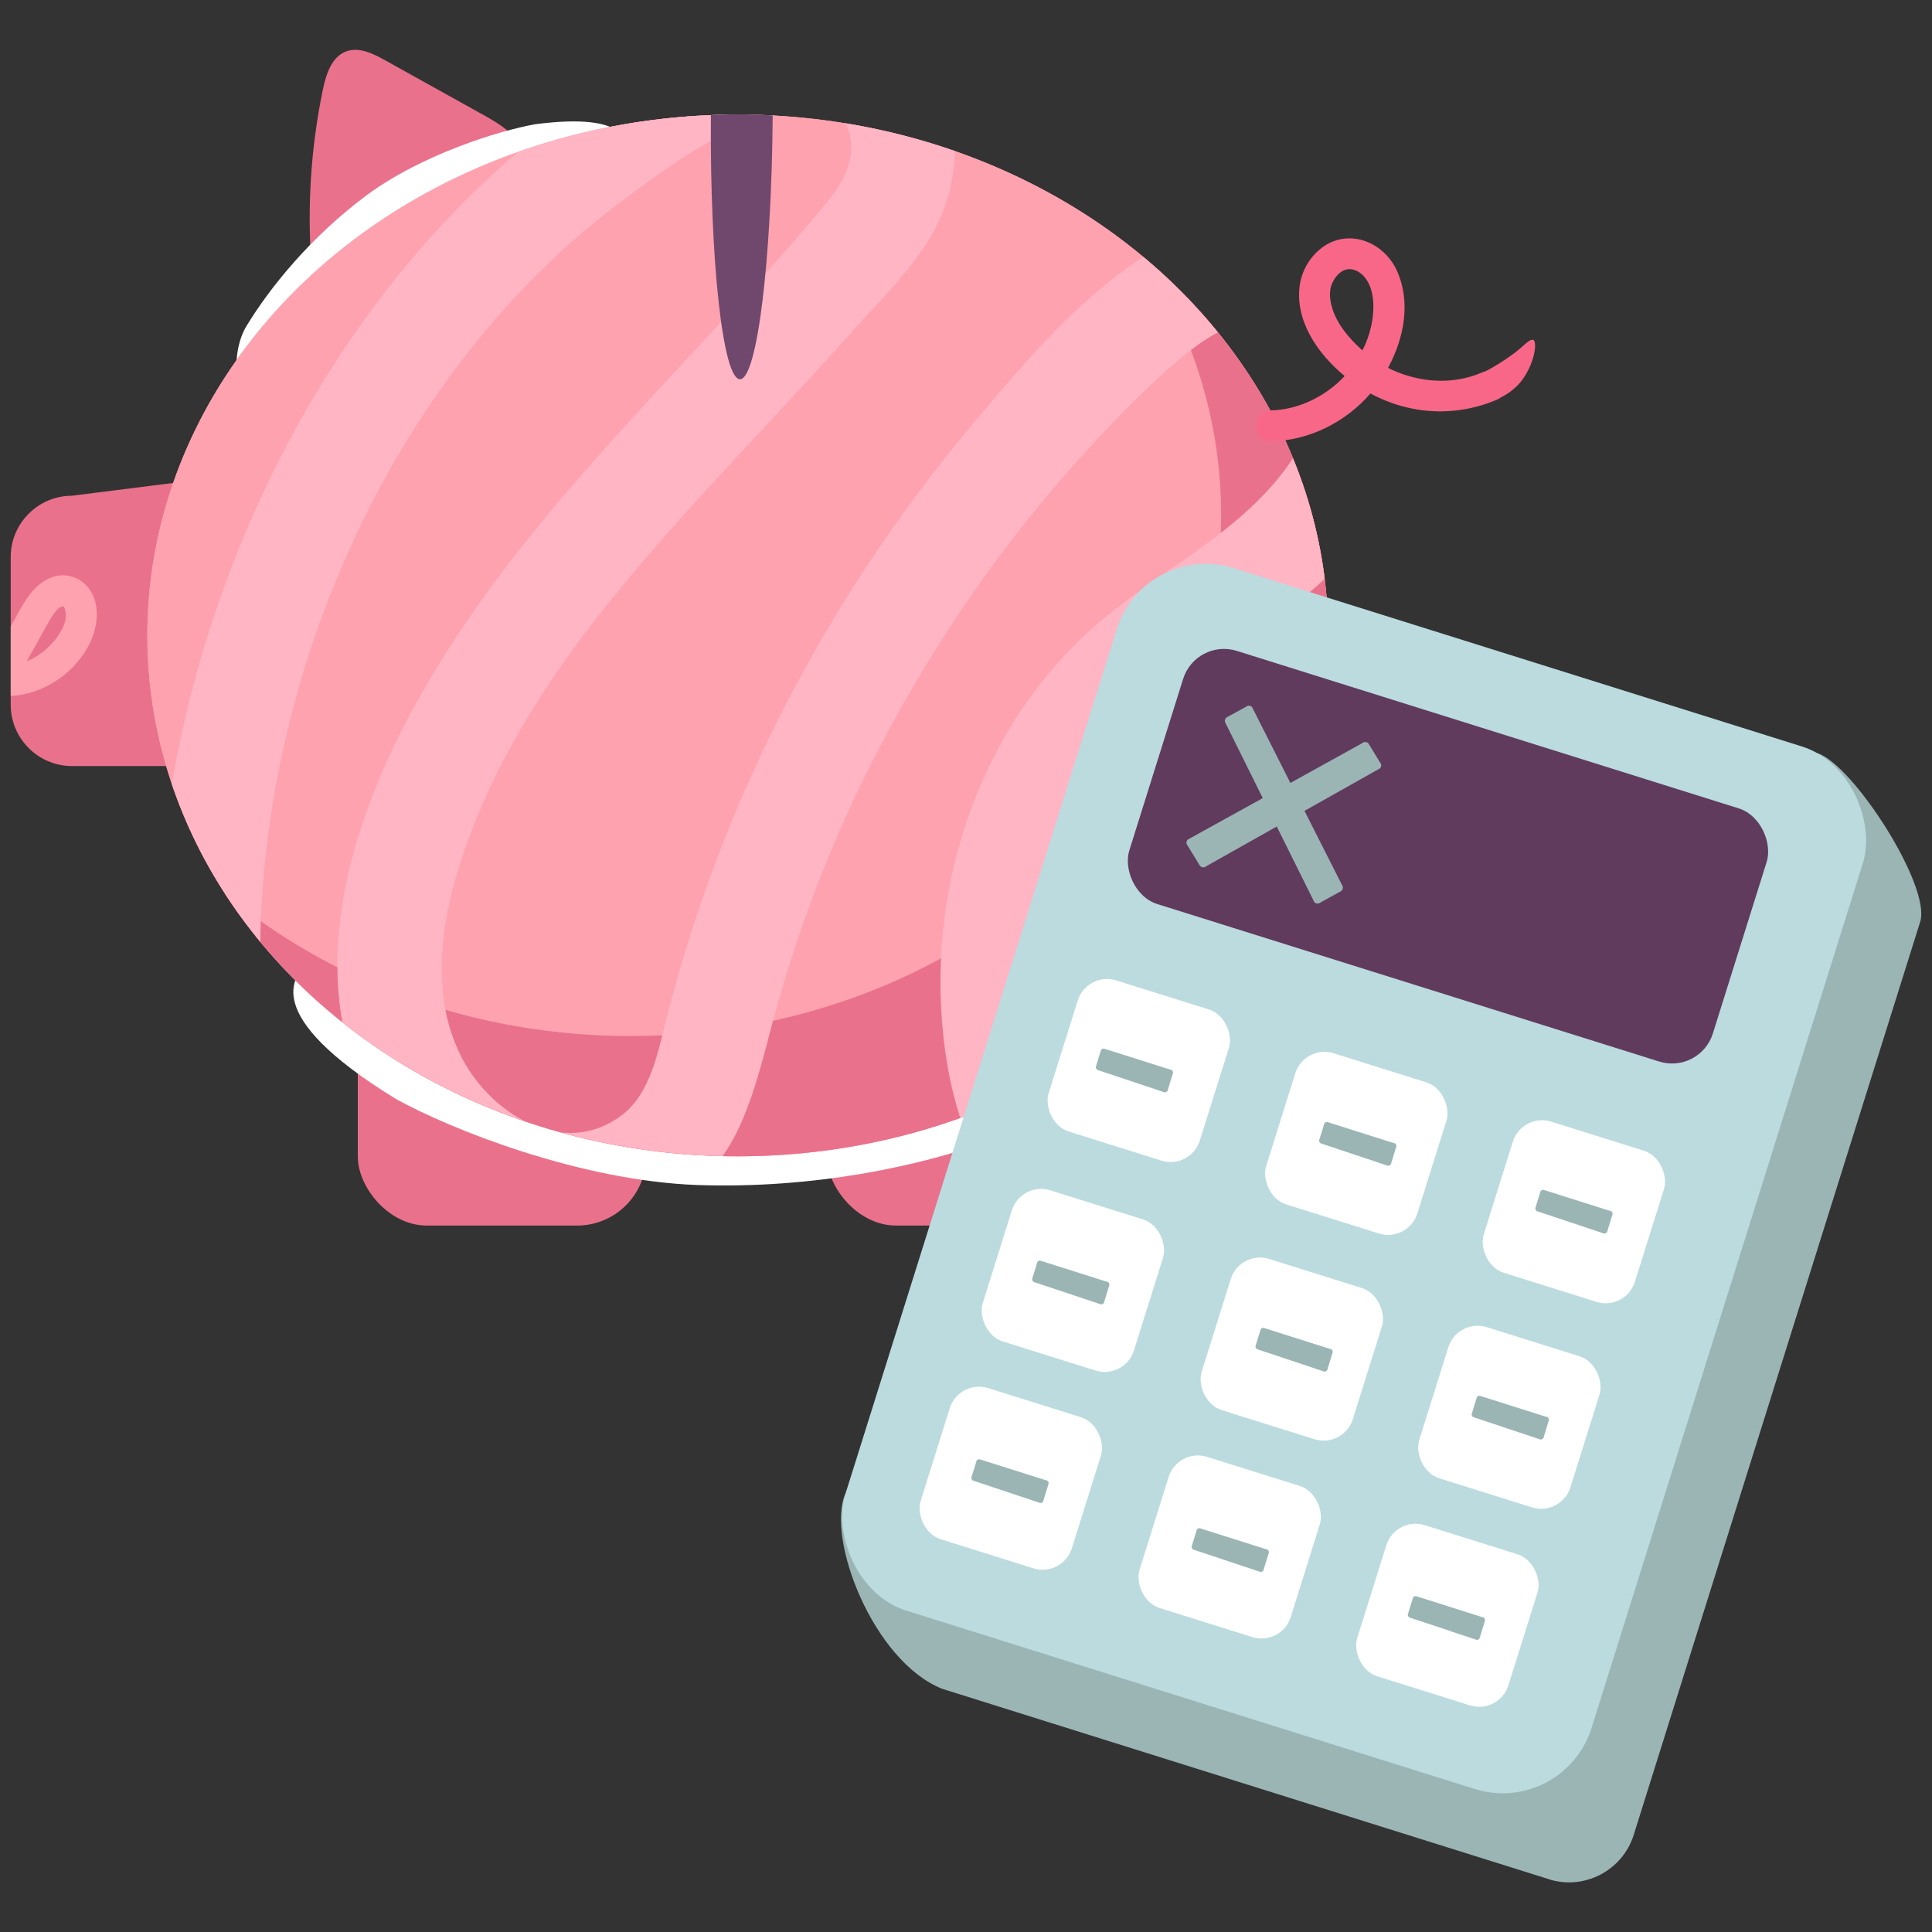 <?xml version="1.0" encoding="UTF-8"?>
<svg id="Illustration" xmlns="http://www.w3.org/2000/svg" xmlns:xlink="http://www.w3.org/1999/xlink" viewBox="0 0 200 200">
  <rect x="0" y="0" width="200" height="200" fill="#333333" stroke="none"/>
  <defs>
    <style>
      .cls-1 {
        fill: none;
      }

      .cls-2 {
        clip-path: url(#clippath);
      }

      .cls-3 {
        fill: #f96788;
      }

      .cls-4 {
        fill: #ea718b;
      }

      .cls-5 {
        fill: #fff;
      }

      .cls-6 {
        fill: #ffa2af;
      }

      .cls-7 {
        fill: #ffb5c4;
      }

      .cls-8 {
        fill: #9bb5b5;
      }

      .cls-9 {
        fill: #bbdbdf;
      }

      .cls-10 {
        fill: #70486d;
      }

      .cls-11 {
        fill: #603b5d;
      }

      .cls-12 {
        clip-path: url(#clippath-1);
      }
    </style>
    <clipPath id="clippath">
      <ellipse class="cls-1" cx="76.37" cy="65.78" rx="61.12" ry="53.92"/>
    </clipPath>
    <clipPath id="clippath-1">
      <path class="cls-1" d="m22.76,79.3H7.44c-3.48,0-6.33-2.85-6.33-6.33v-15.32c0-3.48,2.85-6.33,6.33-6.33l16.31-2.06c3.48,0,5.35,4.91,5.35,8.39v15.32c0,3.48-2.85,6.33-6.33,6.33Z"/>
    </clipPath>
  </defs>
  <path class="cls-4" d="m32.25,27.57c-.47-6.13-.07-12.32,1.18-18.33.33-1.57.91-3.37,2.41-3.92,1.33-.49,2.77.22,4.01.91,3.48,1.93,6.95,3.87,10.43,5.8,2.12,1.18,4.56,2.93,4.29,5.34-.18,1.64-1.58,2.83-2.88,3.84-2.84,2.22-5.71,4.47-9.01,5.93-3.29,1.47-7.1,2.1-10.52.99"/>
  <path class="cls-5" d="m64.93,15.59c-.13-.59.49-4.03-9.52-2.73-3.78.67-11.85,3.16-17.59,7.45-5.73,4.31-9.85,9.42-12.28,13.4-2.44,3.99-.07,10.74.46,11.03,1.2.69,3.97-12.68,14.72-20.61,10.63-8.09,24.54-7.2,24.21-8.54Z"/>
  <rect class="cls-4" x="37.04" y="102.12" width="29.85" height="24.75" rx="7.15" ry="7.15"/>
  <rect class="cls-4" x="85.61" y="102.12" width="29.85" height="24.75" rx="7.15" ry="7.15"/>
  <path class="cls-5" d="m31.36,100.06c-.45.91-4.92,4.79,9.65,13.72,5.69,3.14,18.97,8.43,31.11,8.89,12.14.42,23.01-1.94,30.43-4.6,7.46-2.66,11.51-14.08,11.12-15.02-.84-2.18-18.72,12.5-41.31,11.51-22.61-.65-39.99-16.61-40.99-14.5Z"/>
  <path class="cls-4" d="m22.76,79.3H7.44c-3.48,0-6.33-2.85-6.33-6.33v-15.32c0-3.48,2.85-6.33,6.33-6.33l16.31-2.06c3.48,0,5.35,4.91,5.35,8.39v15.32c0,3.48-2.85,6.33-6.33,6.33Z"/>
  <ellipse class="cls-6" cx="76.37" cy="65.78" rx="61.12" ry="53.92"/>
  <ellipse class="cls-6" cx="76.37" cy="65.78" rx="61.12" ry="53.92"/>
  <path class="cls-4" d="m118.4,26.63c5.1,7.87,8.01,16.99,8.01,26.7,0,29.78-27.37,53.92-61.12,53.92-16.28,0-31.08-5.62-42.03-14.77,10.53,16.26,30.37,27.22,53.11,27.22,33.76,0,61.12-24.14,61.12-53.92,0-15.42-7.34-29.32-19.09-39.15Z"/>
  <g class="cls-2">
    <path class="cls-7" d="m26.93,99.19c-.06-29.44,13.85-61.03,37.87-78.7,5.4-3.97,12.69-9.46,19.71-8.84.58.05,3.19.69,3.19.7-.28.21-.37-1.56-.41-.64-.03.65.53,1.55.67,2.22.73,3.31-1.26,5.77-3.5,8.4-11.05,13.03-23.59,24.75-33.72,38.56-9.87,13.46-20.1,32.97-13.95,49.97,2.93,8.11,9.52,15.28,18.34,16.68,8.84,1.4,17.62-2.59,21.42-10.91,1.92-4.2,2.8-8.72,4.07-13.13s2.64-8.43,4.24-12.54c3.14-8.07,7.11-15.82,11.66-23.18s9.78-14.32,15.62-20.74c2.98-3.27,6.08-6.51,9.43-9.4,2.57-2.22,6.52-5.23,10.15-4.28,2.65.69,4.15,3.64,4.43,6.28.34,3.18-1.25,6.48-3.18,9.05-5.42,7.2-14.25,11.01-20.73,17.11-11.97,11.27-16.9,28.63-14.14,44.63.69,4.02,2.04,7.82,3.73,11.53,1.2,2.63,5.02,3.28,7.33,1.92,2.71-1.58,3.12-4.69,1.92-7.33-6.13-13.48-3.02-30.82,7.11-41.54,6.56-6.94,15.72-10.82,21.91-18.18,5.95-7.07,8.9-16.31,4.71-25.04-4.47-9.29-14.94-11.23-23.65-6.79-8.15,4.16-14.88,12.22-20.66,19.13-12.05,14.4-21.44,30.82-27.66,48.54-1.46,4.15-2.71,8.37-3.81,12.63-.88,3.41-1.64,7.84-4.63,10.12-6.02,4.58-13.46-.05-16.49-5.73-4.23-7.92-1.58-17.79,1.66-25.57,3.1-7.43,7.63-14.37,12.6-20.67,5.37-6.81,11.31-13.15,17.21-19.49,2.96-3.19,5.93-6.37,8.82-9.62,2.97-3.34,6.62-6.83,8.69-10.82,3.77-7.28,2.3-18.39-6.16-21.44-8.47-3.06-16.76.21-24.13,4.46C38.09,22.98,20.58,55.47,16.87,87.53c-.45,3.87-.66,7.76-.65,11.66.01,6.89,10.73,6.91,10.72,0h0Z"/>
  </g>
  <path class="cls-8" d="m160.33,194.53l-62.81-19.71c-7.15-2.87-12-15.56-10.02-20.16l34.04-84.02c1.15-3.68,5.11-5.75,8.79-4.59l57.79,11.91c3.68,1.15,11.81,13.77,10.66,17.45l-29.66,94.54c-1.15,3.68-5.11,5.75-8.79,4.59Z"/>
  <rect class="cls-9" x="99.7" y="65.45" width="80.95" height="113.11" rx="9.64" ry="9.64" transform="translate(42.96 -36.37) rotate(17.42)"/>
  <rect class="cls-11" x="118.24" y="74.9" width="63.31" height="27.47" rx="4.43" ry="4.43" transform="translate(33.41 -40.81) rotate(17.42)"/>
  <rect class="cls-5" x="109.68" y="102.62" width="16.4" height="16.4" rx="3.17" ry="3.17" transform="translate(38.59 -30.21) rotate(17.42)"/>
  <rect class="cls-5" x="132.2" y="110.17" width="16.4" height="16.4" rx="3.17" ry="3.17" transform="translate(41.88 -36.61) rotate(17.42)"/>
  <rect class="cls-5" x="154.72" y="117.24" width="16.4" height="16.4" rx="3.17" ry="3.17" transform="translate(45.03 -43.02) rotate(17.42)"/>
  <rect class="cls-5" x="102.86" y="124.35" width="16.4" height="16.4" rx="3.17" ry="3.17" transform="translate(44.78 -27.17) rotate(17.42)"/>
  <rect class="cls-5" x="125.52" y="131.46" width="16.4" height="16.4" rx="3.17" ry="3.17" transform="translate(47.95 -33.63) rotate(17.42)"/>
  <rect class="cls-5" x="148.04" y="138.52" width="16.4" height="16.4" rx="3.17" ry="3.17" transform="translate(51.1 -40.05) rotate(17.42)"/>
  <rect class="cls-5" x="96.43" y="144.83" width="16.4" height="16.4" rx="3.17" ry="3.17" transform="translate(50.62 -24.31) rotate(17.42)"/>
  <rect class="cls-5" x="119.09" y="151.95" width="16.4" height="16.4" rx="3.17" ry="3.17" transform="translate(53.79 -30.77) rotate(17.42)"/>
  <rect class="cls-5" x="141.62" y="159.01" width="16.4" height="16.4" rx="3.17" ry="3.17" transform="translate(56.94 -37.18) rotate(17.42)"/>
  <g class="cls-12">
    <path class="cls-6" d="m2.27,69.36c.84-1.51,1.67-3.02,2.51-4.52.17-.31.35-.62.53-.92.09-.15.2-.29.29-.43.13-.21-.15.16.01-.02.08-.09.15-.18.23-.27.05-.06.37-.35.25-.25-.14.11.04-.02.06-.04.08-.04.16-.09.24-.13-.03.02-.25.07-.08.03.08-.02.17-.04.25-.07.17-.06-.08.02-.11.01.06,0,.13,0,.19,0,.09,0,.08,0-.03,0-.27-.11.21.12-.04,0-.18-.09.01.03.04.04-.11-.02-.17-.1-.02,0,.1.07.09.22-.02-.04.03.06.07.11.1.16.03.05.11.29.05.1s0,.03,0,.06c.03.11.05.22.08.33.07.23,0-.26,0-.02,0,.07.01.14.01.21,0,.16,0,.32-.02.48,0,.24.07-.24,0,0-.02.07-.03.15-.05.22-.02.09-.05.19-.08.28-.01.04-.14.4-.07.22.06-.16-.02.05-.03.07-.04.09-.08.17-.13.26-.08.15-.16.29-.25.43s-.18.27-.27.41c-.05.08-.11.15-.17.23.1-.13.06-.07-.02.02-.23.28-.47.54-.73.79-.12.11-.24.23-.36.33-.07.06-.14.12-.21.18-.11.09-.13.09,0,0-.32.22-.63.44-.97.62-.16.09-.32.16-.48.24-.21.11.24-.09.02,0-.1.04-.2.08-.31.12-.33.11-.66.21-1,.27-.08.02-.17.03-.25.04.21-.04.17-.02-.02,0s-.38.02-.58.03c-.84,0-1.65.73-1.61,1.61s.71,1.62,1.61,1.61c3.63-.04,7.19-2.49,8.63-5.82.8-1.86.9-4.44-.78-5.87-.9-.77-2.16-1.01-3.28-.61s-1.87,1.16-2.53,2.08c-.62.86-1.1,1.83-1.61,2.75l-1.77,3.18c-.41.73-.2,1.79.58,2.2s1.76.21,2.2-.58h0Z"/>
  </g>
  <path class="cls-3" d="m158.63,35.17c-.39,0-.88.64-1.9,1.41-.84.63-2,1.38-2.95,1.85-.11.03-.22.07-.33.11-2.8,1.23-5.97,1.12-8.85-.04-.3-.12-.6-.26-.91-.42,1.68-3.09,2.39-6.88.89-10.12-1.02-2.19-3.41-3.69-5.84-3.19-2.19.45-3.86,2.54-4.18,4.69-.55,3.66,1.79,7.12,4.64,9.47-1.96,2.1-4.79,3.49-7.61,3.55-2.07.05-2.07,3.26,0,3.21,3.94-.09,7.72-1.99,10.28-4.96,4.1,2.23,8.92,2.47,13.21.59.11-.05.2-.11.29-.18.87-.43,1.71-1.1,2.26-1.88,1.4-1.99,1.51-4.17,1.01-4.08Zm-20.66-3.1c-.26-.76-.39-1.59-.21-2.32.15-.56.49-1.14.92-1.49.45-.37.93-.49,1.48-.33.61.18,1.11.66,1.44,1.25.76,1.37.64,3.23.35,4.55-.2.92-.5,1.74-.91,2.54-.05-.05-.11-.1-.16-.14-1.22-1.12-2.37-2.46-2.91-4.05Z"/>
  <path class="cls-8" d="m121.13,110.72l-6.85-2.17c-.18-.02-.34.12-.35.3l-.49,1.58c-.02.19.11.35.29.37l6.83,2.28s.02,0,.03,0c.16,0,.31-.13.32-.31l.52-1.69c.02-.19-.11-.35-.29-.37Z"/>
  <path class="cls-8" d="m144.25,118.32l-6.85-2.17c-.18-.02-.34.12-.35.3l-.49,1.58c-.02.19.11.35.29.37l6.83,2.28s.02,0,.03,0c.16,0,.31-.13.32-.31l.52-1.69c.02-.19-.11-.35-.29-.37Z"/>
  <path class="cls-8" d="m166.63,125.34l-6.85-2.17c-.18-.02-.34.12-.35.3l-.49,1.58c-.02.19.11.35.29.37l6.83,2.28s.02,0,.03,0c.16,0,.31-.13.32-.31l.52-1.69c.02-.19-.11-.35-.29-.37Z"/>
  <path class="cls-8" d="m114.54,132.67l-6.85-2.17c-.18-.02-.34.12-.35.3l-.49,1.58c-.02.19.11.35.29.37l6.83,2.28s.02,0,.03,0c.16,0,.31-.13.32-.31l.52-1.69c.02-.19-.11-.35-.29-.37Z"/>
  <path class="cls-8" d="m137.66,139.63l-6.85-2.17c-.18-.02-.34.12-.35.3l-.49,1.58c-.02.19.11.35.29.37l6.83,2.28s.02,0,.03,0c.16,0,.31-.13.32-.31l.52-1.69c.02-.19-.11-.35-.29-.37Z"/>
  <path class="cls-8" d="m160.04,146.66l-6.85-2.17c-.18-.02-.34.12-.35.3l-.49,1.58c-.02.19.11.35.29.37l6.83,2.28s.02,0,.03,0c.16,0,.31-.13.32-.31l.52-1.69c.02-.19-.11-.35-.29-.37Z"/>
  <path class="cls-8" d="m108.25,153.23l-6.85-2.17c-.18-.02-.34.12-.35.3l-.49,1.58c-.02.19.11.35.29.37l6.83,2.28s.02,0,.03,0c.16,0,.31-.13.32-.31l.52-1.69c.02-.19-.11-.35-.29-.37Z"/>
  <path class="cls-8" d="m131.05,160.37l-6.85-2.17c-.18-.02-.34.12-.35.3l-.49,1.58c-.02.19.11.35.29.37l6.83,2.28s.02,0,.03,0c.16,0,.31-.13.32-.31l.52-1.69c.02-.19-.11-.35-.29-.37Z"/>
  <path class="cls-8" d="m153.43,167.4l-6.85-2.17c-.18-.02-.34.12-.35.3l-.49,1.58c-.02.19.11.35.29.37l6.83,2.28s.02,0,.03,0c.16,0,.31-.13.32-.31l.52-1.69c.02-.19-.11-.35-.29-.37Z"/>
  <path class="cls-8" d="m142.86,78.93l-1.19-1.96c-.18-.19-.47-.21-.65-.04l-7.44,4.12-3.96-7.84c-.16-.19-.45-.21-.64-.04l-2.01,1.1c-.2.17-.23.46-.07.65l3.82,7.7-7.76,4.29s-.02.02-.03.03c-.15.17-.14.44.02.61l1.27,2.08c.18.19.47.21.65.04l7.3-4.11,3.89,7.83s.02.02.03.03c.16.16.43.16.61,0l2.14-1.18c.2-.17.23-.46.07-.65l-3.87-7.65,7.8-4.39c.18-.17.19-.46,0-.65Z"/>
  <path class="cls-10" d="m76.6,39.26c1.77.01,3.28-12.22,3.39-27.31,0,0-1.24-.09-3.01-.11-1.77-.01-3.39.07-3.39.07-.11,15.09,1.24,27.34,3.01,27.35Z"/>
</svg>